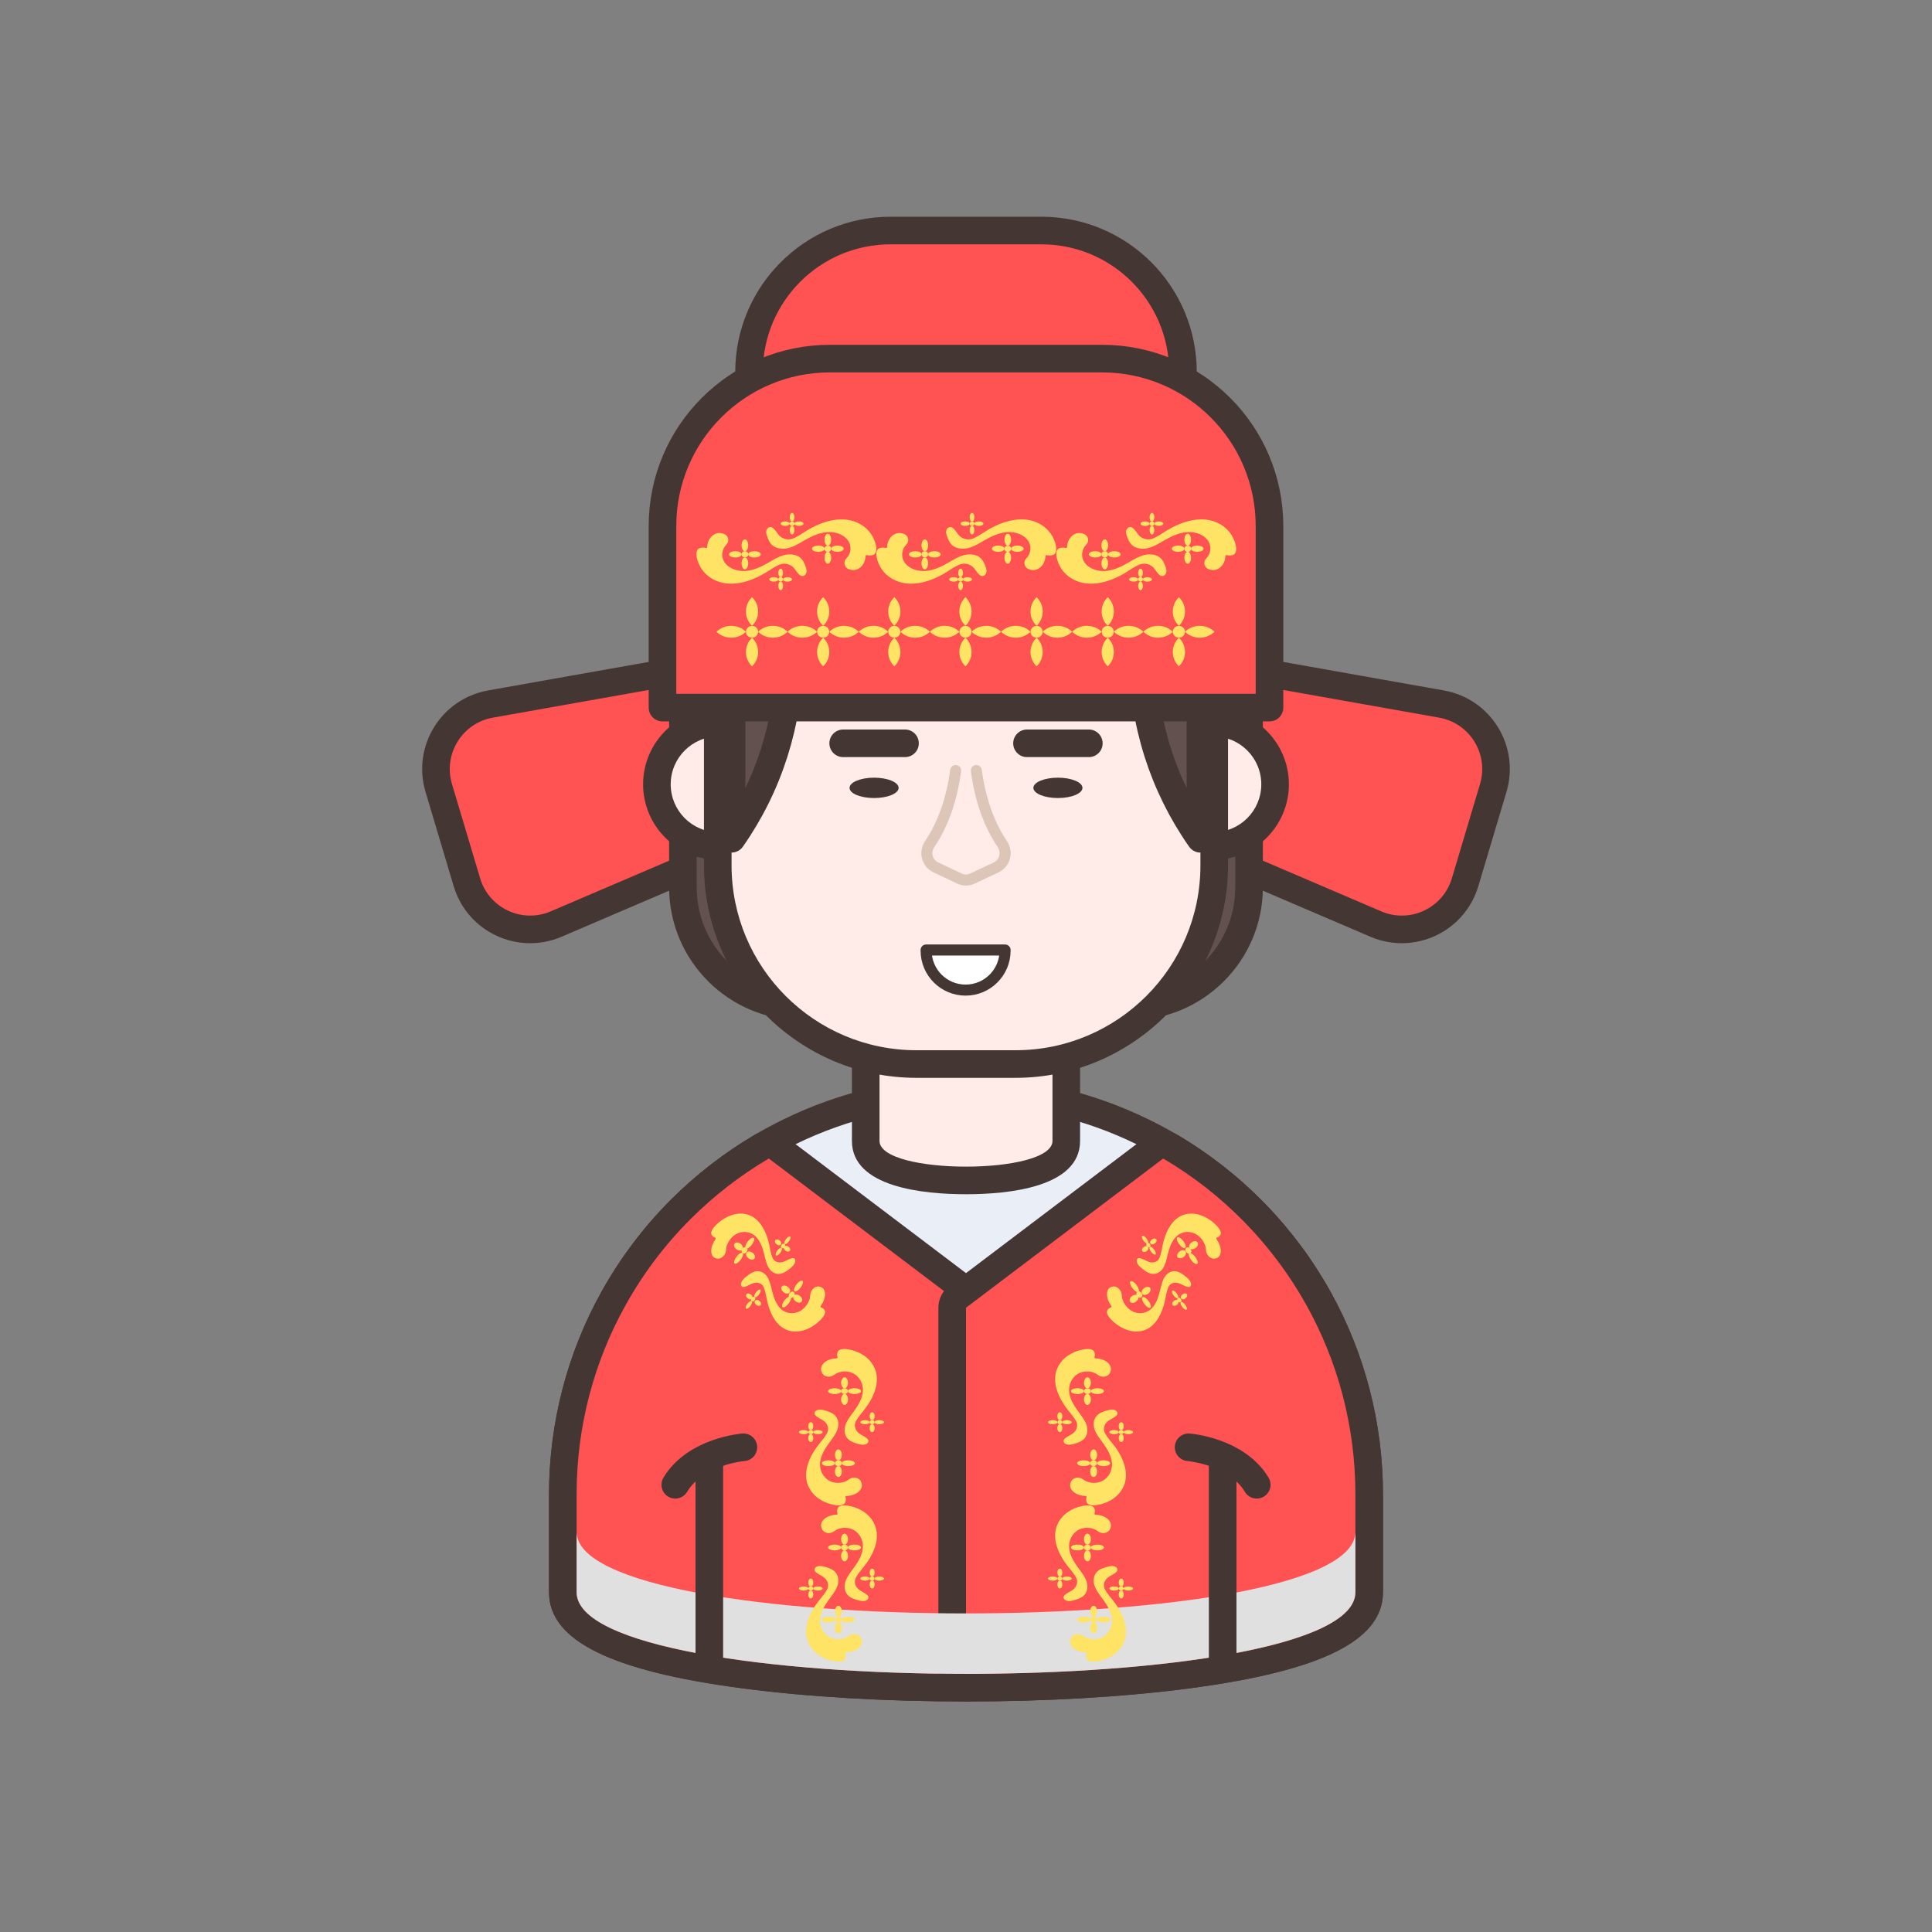 <?xml version="1.0" encoding="utf-8"?>
<!-- Generator: Adobe Illustrator 16.0.0, SVG Export Plug-In . SVG Version: 6.00 Build 0)  -->
<!DOCTYPE svg PUBLIC "-//W3C//DTD SVG 1.1//EN" "http://www.w3.org/Graphics/SVG/1.1/DTD/svg11.dtd">
<svg version="1.1" id="Layer_1" xmlns="http://www.w3.org/2000/svg" xmlns:xlink="http://www.w3.org/1999/xlink" x="0px" y="0px"
	 width="350px" height="350px" viewBox="0 0 350 350" enable-background="new 0 0 350 350" xml:space="preserve">
<rect x="0" y="0" width="350" height="350" fill="#808080" stroke="none"/>
<g>
	<g>
		
			<path fill="#FF5252" stroke="#443633" stroke-width="5" stroke-linecap="round" stroke-linejoin="round" stroke-miterlimit="10" d="
			M249.246,167.4l-41.359-17.708c-4.844-2.074-7.363-7.451-5.855-12.5l3.068-10.273c1.508-5.049,6.562-8.165,11.75-7.243
			l44.298,7.869c7.036,1.25,11.414,8.352,9.369,15.199l-5.101,17.083C263.371,166.674,255.816,170.213,249.246,167.4z"/>
		
			<path fill="#FF5252" stroke="#443633" stroke-width="5" stroke-linecap="round" stroke-linejoin="round" stroke-miterlimit="10" d="
			M100.753,167.4l41.36-17.708c4.844-2.074,7.363-7.451,5.855-12.5l-3.068-10.273c-1.507-5.049-6.562-8.165-11.75-7.243
			l-44.298,7.869c-7.037,1.25-11.414,8.352-9.369,15.199l5.101,17.083C86.628,166.674,94.183,170.213,100.753,167.4z"/>
	</g>
	<g>
		<g>
			<path fill="#63514F" d="M145.298,182.322c-11.9,0-21.581-9.682-21.581-21.582v-52.678c0-1.381,1.119-2.5,2.5-2.5h97.565
				c1.381,0,2.5,1.119,2.5,2.5v52.678c0,11.899-9.681,21.582-21.581,21.582H145.298z"/>
			<path fill="#443633" d="M223.782,108.063v52.678c0,10.538-8.543,19.082-19.081,19.082h-59.403
				c-10.538,0-19.081-8.543-19.081-19.082v-52.678H223.782 M223.782,103.063h-97.565c-2.762,0-5,2.238-5,5v52.678
				c0,13.278,10.803,24.082,24.081,24.082h59.403c13.278,0,24.081-10.803,24.081-24.082v-52.678
				C228.782,105.301,226.544,103.063,223.782,103.063L223.782,103.063z"/>
		</g>
	</g>
	<g>
		<path fill="#EAEEF7" d="M175,305.738c-14.542,0-28.413-0.814-40.115-2.352c-22.155-2.918-32.924-7.805-32.924-14.939v-17.74
			c0-12.418,3.169-24.676,9.165-35.445c3.31-5.957,7.425-11.41,12.229-16.203c4.391-4.381,9.322-8.193,14.658-11.336
			c1.588-0.932,3.248-1.82,5.077-2.719c9.984-4.869,20.718-7.336,31.912-7.336c11.193,0,21.927,2.467,31.906,7.332
			c1.694,0.822,3.405,1.738,5.08,2.721c11.258,6.615,20.556,16.139,26.89,27.543c5.995,10.768,9.164,23.025,9.164,35.443v17.74
			c0,7.135-10.77,12.021-32.923,14.939C203.413,304.924,189.541,305.738,175,305.738z"/>
		<path fill="#443633" d="M175,200.168c11.05,0,21.5,2.539,30.81,7.08c1.67,0.809,3.31,1.689,4.91,2.629
			c10.859,6.381,19.85,15.58,25.97,26.6c5.64,10.131,8.85,21.811,8.85,34.23v17.74c0,5.951-12.829,10.1-30.75,12.461
			c-11.79,1.549-25.79,2.33-39.79,2.33c-14,0-28-0.781-39.79-2.33c-17.92-2.361-30.75-6.51-30.75-12.461v-17.74
			c0-12.42,3.209-24.1,8.85-34.23c3.2-5.76,7.18-11.029,11.81-15.648c4.23-4.221,8.98-7.9,14.16-10.951
			c1.6-0.939,3.24-1.809,4.91-2.629C153.5,202.707,163.951,200.168,175,200.168 M175,195.168c-11.576,0-22.679,2.553-33.001,7.586
			c-1.902,0.934-3.616,1.852-5.251,2.813c-5.522,3.252-10.621,7.193-15.159,11.721c-4.969,4.959-9.225,10.598-12.649,16.762
			c-6.201,11.137-9.479,23.814-9.479,36.658v17.74c0,8.73,11.152,14.264,35.097,17.418c11.809,1.553,25.793,2.373,40.443,2.373
			s28.634-0.82,40.441-2.373c23.946-3.154,35.099-8.688,35.099-17.418v-17.74c0-12.844-3.278-25.521-9.481-36.662
			c-6.547-11.789-16.164-21.639-27.806-28.479c-1.722-1.012-3.491-1.959-5.261-2.818C197.68,197.721,186.576,195.168,175,195.168
			L175,195.168z"/>
	</g>
	<g>
		<path fill="#FFECE8" d="M175,213.848c-5.462,0-18.167-0.699-18.167-7.166v-28c0-1.381,1.119-2.5,2.5-2.5h31.333
			c1.381,0,2.5,1.119,2.5,2.5v28C193.166,213.148,180.461,213.848,175,213.848z"/>
		<path fill="#443633" d="M190.666,178.682v28c0,3.109-7.833,4.666-15.666,4.666c-7.833,0-15.667-1.557-15.667-4.666v-28H190.666
			 M190.666,173.681h-31.333c-2.762,0-5,2.238-5,5v28c0,8.41,12.948,9.666,20.667,9.666c7.718,0,20.666-1.256,20.666-9.666v-28
			C195.666,175.919,193.428,173.681,190.666,173.681L190.666,173.681z"/>
	</g>
	<g>
		<path fill="#FFECE8" d="M130.181,153.261c-6.163,0-11.176-5.014-11.176-11.177c0-6.162,5.014-11.176,11.176-11.176
			s11.176,5.014,11.176,11.176C141.357,148.248,136.344,153.261,130.181,153.261z"/>
		<path fill="#443633" d="M130.181,133.409c4.792,0,8.676,3.884,8.676,8.676s-3.884,8.677-8.676,8.677
			c-4.792,0-8.676-3.885-8.676-8.677S125.39,133.409,130.181,133.409 M130.181,128.409c-7.541,0-13.676,6.135-13.676,13.676
			s6.135,13.677,13.676,13.677c7.542,0,13.676-6.136,13.676-13.677S137.723,128.409,130.181,128.409L130.181,128.409z"/>
	</g>
	<g>
		<path fill="#FFECE8" d="M219.818,153.261c-6.162,0-11.176-5.014-11.176-11.177c0-6.162,5.014-11.176,11.176-11.176
			s11.176,5.014,11.176,11.176C230.994,148.248,225.98,153.261,219.818,153.261z"/>
		<path fill="#443633" d="M219.818,133.409c4.792,0,8.676,3.884,8.676,8.676s-3.884,8.677-8.676,8.677s-8.676-3.885-8.676-8.677
			S215.026,133.409,219.818,133.409 M219.818,128.409c-7.541,0-13.676,6.135-13.676,13.676s6.135,13.677,13.676,13.677
			s13.676-6.136,13.676-13.677S227.359,128.409,219.818,128.409L219.818,128.409z"/>
	</g>
	<g>
		<path fill="#FFECE8" d="M166.036,192.76c-19.854,0-36.006-16.146-36.006-35.996v-48.701c0-1.381,1.119-2.5,2.5-2.5h84.94
			c1.381,0,2.5,1.119,2.5,2.5v48.701c0,19.849-16.152,35.996-36.006,35.996H166.036z"/>
		<path fill="#443633" d="M217.47,108.063v48.701c0,18.501-15.005,33.496-33.506,33.496h-17.928
			c-18.501,0-33.506-14.995-33.506-33.496v-48.701H217.47 M217.47,103.063h-84.94c-2.761,0-5,2.238-5,5v48.701
			c0,21.226,17.273,38.496,38.506,38.496h17.928c21.232,0,38.506-17.27,38.506-38.496v-48.701
			C222.47,105.301,220.23,103.063,217.47,103.063L217.47,103.063z"/>
	</g>
	<g>
		<g>
			<path fill="none" stroke="#DDC6B8" stroke-width="2" stroke-linecap="round" stroke-linejoin="round" stroke-miterlimit="10" d="
				M176.871,139.597c0.682,5.032,2.165,9.536,4.719,13.338c0.982,1.465,0.469,3.453-1.129,4.204l-4.324,2.036
				c-0.72,0.339-1.554,0.339-2.274,0l-4.325-2.036c-1.597-0.751-2.111-2.739-1.127-4.204c2.553-3.802,4.037-8.306,4.718-13.338"/>
			<g>
				<g>
					
						<line fill="none" stroke="#443633" stroke-width="5" stroke-linecap="round" stroke-linejoin="round" stroke-miterlimit="10" x1="163.95" y1="134.658" x2="152.748" y2="134.658"/>
				</g>
				<g>
					
						<line fill="none" stroke="#443633" stroke-width="5" stroke-linecap="round" stroke-linejoin="round" stroke-miterlimit="10" x1="197.252" y1="134.658" x2="186.05" y2="134.658"/>
					<ellipse fill="#443633" cx="191.651" cy="142.728" rx="4.445" ry="1.844"/>
					<ellipse fill="#443633" cx="158.349" cy="142.728" rx="4.445" ry="1.844"/>
				</g>
			</g>
		</g>
		
			<path fill="#FFFFFF" stroke="#443633" stroke-width="2" stroke-linecap="round" stroke-linejoin="round" stroke-miterlimit="10" d="
			M174.927,179.367L174.927,179.367c3.95,0,7.152-3.203,7.152-7.152v-0.114h-14.304v0.114
			C167.775,176.164,170.977,179.367,174.927,179.367z"/>
	</g>
	<g>
		
			<line fill="none" stroke="#443633" stroke-width="5" stroke-linecap="round" stroke-linejoin="round" stroke-miterlimit="10" x1="135.32" y1="263.35" x2="135.32" y2="300.064"/>
		<path fill="none" stroke="#443633" stroke-width="5" stroke-linecap="round" stroke-linejoin="round" stroke-miterlimit="10" d="
			M141.49,261.016c0,0-8.672,0.666-12.341,6.791"/>
	</g>
	<g>
		
			<line fill="none" stroke="#443633" stroke-width="5" stroke-linecap="round" stroke-linejoin="round" stroke-miterlimit="10" x1="214.793" y1="263.35" x2="214.793" y2="300.064"/>
		<path fill="none" stroke="#443633" stroke-width="5" stroke-linecap="round" stroke-linejoin="round" stroke-miterlimit="10" d="
			M208.622,261.016c0,0,8.672,0.666,12.341,6.791"/>
	</g>
	<g>
		
			<path fill="#63514F" stroke="#443633" stroke-width="5" stroke-linecap="round" stroke-linejoin="round" stroke-miterlimit="10" d="
			M217.47,108.063v43.887c-6.749-9.609-10.437-21.145-10.437-33.042v-10.845H217.47z"/>
		
			<path fill="#63514F" stroke="#443633" stroke-width="5" stroke-linecap="round" stroke-linejoin="round" stroke-miterlimit="10" d="
			M142.966,108.063v10.845c0,11.897-3.688,23.433-10.436,33.042v-43.887H142.966z"/>
	</g>
	<g>
		<g>
			<path fill="#FF5252" d="M175,305.738c-14.542,0-28.413-0.814-40.115-2.352c-22.155-2.918-32.924-7.805-32.924-14.939v-17.74
				c0-12.418,3.169-24.676,9.165-35.445c3.31-5.957,7.425-11.41,12.229-16.203c4.391-4.381,9.323-8.195,14.658-11.336
				c0.393-0.23,0.832-0.346,1.268-0.346c0.534,0,1.065,0.172,1.509,0.508l35.719,27.029c0.624,0.473,0.991,1.211,0.991,1.994v66.33
				C177.5,304.619,176.381,305.738,175,305.738z"/>
			<path fill="#443633" d="M139.281,209.877L175,236.908v66.33c-14,0-28-0.781-39.79-2.33c-17.92-2.361-30.75-6.51-30.75-12.461
				v-17.74c0-12.42,3.209-24.1,8.85-34.23c3.2-5.76,7.18-11.029,11.81-15.648C129.351,216.607,134.101,212.928,139.281,209.877
				 M139.28,204.877c-0.874,0-1.75,0.229-2.537,0.691c-5.518,3.25-10.616,7.191-15.154,11.719
				c-4.969,4.959-9.225,10.598-12.649,16.762c-6.201,11.137-9.479,23.814-9.479,36.658v17.74c0,8.73,11.152,14.264,35.097,17.418
				c11.809,1.553,25.793,2.373,40.443,2.373c2.761,0,5-2.24,5-5v-66.33c0-1.566-0.734-3.043-1.982-3.988l-35.72-27.029
				C141.41,205.219,140.347,204.877,139.28,204.877L139.28,204.877z"/>
		</g>
		<g>
			<path fill="#FF5252" d="M175,305.738c-1.381,0-2.5-1.119-2.5-2.5v-66.33c0-0.783,0.367-1.521,0.991-1.994l35.719-27.029
				c0.445-0.336,0.977-0.508,1.51-0.508c0.436,0,0.873,0.115,1.266,0.346c11.258,6.613,20.556,16.137,26.89,27.541
				c5.995,10.768,9.164,23.025,9.164,35.443v17.74c0,7.135-10.77,12.021-32.923,14.939C203.413,304.924,189.541,305.738,175,305.738
				z"/>
			<path fill="#443633" d="M210.721,209.877c10.859,6.381,19.85,15.58,25.97,26.6c5.64,10.131,8.85,21.811,8.85,34.23v17.74
				c0,5.951-12.829,10.1-30.75,12.461c-11.79,1.549-25.79,2.33-39.79,2.33v-66.33L210.721,209.877 M210.721,204.877
				c-1.066,0-2.13,0.342-3.018,1.014l-35.72,27.029c-1.249,0.945-1.983,2.422-1.983,3.988v66.33c0,2.76,2.239,5,5,5
				c14.65,0,28.634-0.82,40.441-2.373c23.946-3.154,35.099-8.688,35.099-17.418v-17.74c0-12.844-3.278-25.521-9.481-36.662
				c-6.547-11.789-16.164-21.639-27.806-28.479C212.468,205.105,211.593,204.877,210.721,204.877L210.721,204.877z"/>
		</g>
	</g>
	<path fill="#E0E0E0" d="M245.539,277.504v10.949c0,19.711-141.079,19.711-141.079,0v-10.949
		C104.46,297.215,245.539,297.215,245.539,277.504z"/>
	<g>
		<g>
			
				<line fill="none" stroke="#443633" stroke-width="5" stroke-linecap="round" stroke-linejoin="round" stroke-miterlimit="10" x1="128.502" y1="264.521" x2="128.502" y2="301.238"/>
			
				<line fill="none" stroke="#443633" stroke-width="5" stroke-linecap="round" stroke-linejoin="round" stroke-miterlimit="10" x1="221.499" y1="264.521" x2="221.499" y2="301.238"/>
		</g>
		<g>
			<path fill="none" stroke="#443633" stroke-width="5" stroke-linecap="round" stroke-linejoin="round" stroke-miterlimit="10" d="
				M134.672,262.189c0,0-8.672,0.666-12.341,6.789"/>
			<path fill="none" stroke="#443633" stroke-width="5" stroke-linecap="round" stroke-linejoin="round" stroke-miterlimit="10" d="
				M215.328,262.189c0,0,8.672,0.666,12.342,6.789"/>
		</g>
	</g>
	<g>
		<g>
			<g>
				<g>
					<path fill="#FFE365" d="M196.838,299.605c0.053-0.127-0.044-0.266-0.205-0.27c-1.119-0.023-2.252-0.516-2.652-1.379
						c-0.194-0.42-0.139-0.898,0.087-1.305c0.392-0.711,1.498-0.846,2.169-0.301c0.841,0.682,2.33,0.822,3.381,0.305
						c1.318-0.65,1.928-2.037,1.823-3.316c-0.105-1.277-0.808-2.467-1.604-3.561c-0.595-0.818-1.259-1.623-1.561-2.547
						c-0.303-0.924-0.168-2.02,0.665-2.676c0.433-0.342,1.004-0.529,1.566-0.691c0.471-0.137,0.978-0.262,1.458-0.08
						c0.223,0.082,0.405,0.242,0.461,0.441c0.096,0.332-0.16,0.572-0.442,0.764c-0.278,0.189-0.568,0.363-0.87,0.523
						c-0.984,0.523-1.411,1.559-0.938,2.449c0.385,0.723,1.007,1.412,1.548,2.104c1.972,2.527,3.24,5.84,1.257,8.51
						c-0.944,1.271-2.519,2.141-4.278,2.408c-0.545,0.084-1.184,0.104-1.612-0.201C196.796,300.574,196.688,299.977,196.838,299.605
						z"/>
					<g>
						<ellipse fill="#FFE365" cx="198.109" cy="293.402" rx="0.623" ry="0.521"/>
						<g>
							<ellipse fill="#FFE365" cx="196.321" cy="293.402" rx="1.19" ry="0.521"/>
							<ellipse fill="#FFE365" cx="199.924" cy="293.402" rx="1.19" ry="0.521"/>
						</g>
						<g>
							<ellipse fill="#FFE365" cx="198.123" cy="291.896" rx="0.624" ry="0.996"/>
							<ellipse fill="#FFE365" cx="198.123" cy="294.91" rx="0.624" ry="0.996"/>
						</g>
					</g>
					<g>
						<ellipse fill="#FFE365" cx="203.109" cy="287.773" rx="0.447" ry="0.373"/>
						<g>
							<ellipse fill="#FFE365" cx="201.828" cy="287.773" rx="0.854" ry="0.373"/>
							<ellipse fill="#FFE365" cx="204.41" cy="287.773" rx="0.854" ry="0.373"/>
						</g>
						<g>
							<ellipse fill="#FFE365" cx="203.12" cy="286.693" rx="0.447" ry="0.715"/>
							<ellipse fill="#FFE365" cx="203.12" cy="288.854" rx="0.447" ry="0.715"/>
						</g>
					</g>
				</g>
				<g>
					<path fill="#FFE365" d="M198.283,274.141c-0.053,0.129,0.045,0.268,0.205,0.27c1.119,0.023,2.252,0.516,2.652,1.381
						c0.195,0.418,0.139,0.896-0.086,1.305c-0.393,0.709-1.498,0.844-2.169,0.301c-0.841-0.684-2.331-0.824-3.382-0.307
						c-1.318,0.65-1.928,2.037-1.822,3.316c0.105,1.277,0.808,2.467,1.604,3.563c0.596,0.816,1.26,1.621,1.562,2.545
						c0.303,0.924,0.167,2.02-0.665,2.676c-0.434,0.342-1.004,0.531-1.566,0.693c-0.471,0.135-0.979,0.26-1.459,0.08
						c-0.223-0.084-0.404-0.244-0.461-0.441c-0.096-0.334,0.161-0.574,0.443-0.766c0.277-0.188,0.568-0.363,0.869-0.523
						c0.984-0.523,1.411-1.559,0.939-2.447c-0.385-0.725-1.008-1.412-1.549-2.105c-1.972-2.527-3.24-5.84-1.257-8.51
						c0.944-1.27,2.519-2.141,4.278-2.408c0.546-0.084,1.184-0.102,1.613,0.201C198.325,273.172,198.435,273.77,198.283,274.141z"/>
					<g>
						<ellipse fill="#FFE365" cx="197.012" cy="280.344" rx="0.623" ry="0.521"/>
						<g>
							<ellipse fill="#FFE365" cx="198.801" cy="280.344" rx="1.191" ry="0.521"/>
							<ellipse fill="#FFE365" cx="195.198" cy="280.344" rx="1.19" ry="0.521"/>
						</g>
						<g>
							<ellipse fill="#FFE365" cx="197" cy="281.852" rx="0.624" ry="0.998"/>
							<ellipse fill="#FFE365" cx="197" cy="278.836" rx="0.624" ry="0.996"/>
						</g>
					</g>
					<g>
						<ellipse fill="#FFE365" cx="192.012" cy="285.974" rx="0.447" ry="0.374"/>
						<g>
							<ellipse fill="#FFE365" cx="193.293" cy="285.974" rx="0.854" ry="0.374"/>
							<ellipse fill="#FFE365" cx="190.711" cy="285.974" rx="0.854" ry="0.374"/>
						</g>
						<g>
							<ellipse fill="#FFE365" cx="192.002" cy="287.053" rx="0.447" ry="0.713"/>
							<ellipse fill="#FFE365" cx="192.002" cy="284.893" rx="0.447" ry="0.713"/>
						</g>
					</g>
				</g>
			</g>
			<g>
				<g>
					<path fill="#FFE365" d="M196.838,271.277c0.053-0.129-0.044-0.268-0.205-0.27c-1.119-0.023-2.252-0.516-2.652-1.381
						c-0.194-0.418-0.139-0.896,0.087-1.305c0.392-0.709,1.498-0.844,2.169-0.301c0.841,0.684,2.33,0.824,3.381,0.307
						c1.318-0.65,1.928-2.037,1.823-3.316c-0.105-1.277-0.808-2.467-1.604-3.563c-0.595-0.816-1.259-1.623-1.561-2.545
						c-0.303-0.924-0.168-2.02,0.665-2.676c0.433-0.342,1.004-0.531,1.566-0.693c0.471-0.135,0.978-0.26,1.458-0.08
						c0.223,0.084,0.405,0.244,0.461,0.441c0.096,0.334-0.16,0.574-0.442,0.766c-0.278,0.189-0.568,0.363-0.87,0.523
						c-0.984,0.523-1.411,1.559-0.938,2.447c0.385,0.725,1.007,1.412,1.548,2.105c1.972,2.527,3.24,5.84,1.257,8.508
						c-0.944,1.271-2.519,2.143-4.278,2.41c-0.545,0.082-1.184,0.102-1.612-0.203C196.796,272.246,196.688,271.648,196.838,271.277z
						"/>
					<g>
						<ellipse fill="#FFE365" cx="198.109" cy="265.074" rx="0.623" ry="0.521"/>
						<g>
							<ellipse fill="#FFE365" cx="196.321" cy="265.074" rx="1.19" ry="0.521"/>
							<ellipse fill="#FFE365" cx="199.924" cy="265.074" rx="1.19" ry="0.521"/>
						</g>
						<g>
							<ellipse fill="#FFE365" cx="198.123" cy="263.566" rx="0.624" ry="0.996"/>
							<ellipse fill="#FFE365" cx="198.123" cy="266.582" rx="0.624" ry="0.996"/>
						</g>
					</g>
					<g>
						<ellipse fill="#FFE365" cx="203.109" cy="259.444" rx="0.447" ry="0.374"/>
						<g>
							<ellipse fill="#FFE365" cx="201.828" cy="259.444" rx="0.854" ry="0.374"/>
							<ellipse fill="#FFE365" cx="204.41" cy="259.444" rx="0.854" ry="0.374"/>
						</g>
						<g>
							<ellipse fill="#FFE365" cx="203.12" cy="258.365" rx="0.447" ry="0.713"/>
							<ellipse fill="#FFE365" cx="203.12" cy="260.525" rx="0.447" ry="0.713"/>
						</g>
					</g>
				</g>
				<g>
					<path fill="#FFE365" d="M198.283,245.813c-0.053,0.127,0.045,0.266,0.205,0.27c1.119,0.023,2.252,0.516,2.652,1.379
						c0.195,0.42,0.139,0.898-0.086,1.305c-0.393,0.711-1.498,0.846-2.169,0.301c-0.841-0.682-2.331-0.822-3.382-0.305
						c-1.318,0.65-1.928,2.037-1.822,3.316c0.105,1.277,0.808,2.467,1.604,3.561c0.596,0.818,1.26,1.623,1.562,2.547
						c0.303,0.924,0.167,2.02-0.665,2.676c-0.434,0.342-1.004,0.531-1.566,0.691c-0.471,0.137-0.979,0.262-1.459,0.08
						c-0.223-0.082-0.404-0.242-0.461-0.439c-0.096-0.334,0.161-0.574,0.443-0.766c0.277-0.189,0.568-0.363,0.869-0.523
						c0.984-0.523,1.411-1.559,0.939-2.449c-0.385-0.723-1.008-1.412-1.549-2.104c-1.972-2.527-3.24-5.84-1.257-8.51
						c0.944-1.271,2.519-2.141,4.278-2.408c0.546-0.084,1.184-0.104,1.613,0.201C198.325,244.844,198.435,245.441,198.283,245.813z"
						/>
					<g>
						<ellipse fill="#FFE365" cx="197.012" cy="252.016" rx="0.623" ry="0.521"/>
						<g>
							<ellipse fill="#FFE365" cx="198.801" cy="252.016" rx="1.191" ry="0.521"/>
							<ellipse fill="#FFE365" cx="195.198" cy="252.016" rx="1.19" ry="0.521"/>
						</g>
						<g>
							<ellipse fill="#FFE365" cx="197" cy="253.521" rx="0.624" ry="0.996"/>
							<ellipse fill="#FFE365" cx="197" cy="250.508" rx="0.624" ry="0.996"/>
						</g>
					</g>
					<g>
						<ellipse fill="#FFE365" cx="192.012" cy="257.645" rx="0.447" ry="0.373"/>
						<g>
							<ellipse fill="#FFE365" cx="193.293" cy="257.645" rx="0.854" ry="0.373"/>
							<ellipse fill="#FFE365" cx="190.711" cy="257.645" rx="0.854" ry="0.373"/>
						</g>
						<g>
							<ellipse fill="#FFE365" cx="192.002" cy="258.725" rx="0.447" ry="0.715"/>
							<ellipse fill="#FFE365" cx="192.002" cy="256.564" rx="0.447" ry="0.713"/>
						</g>
					</g>
				</g>
			</g>
			<g>
				<g>
					<path fill="#FFE365" d="M201.229,236.871c0.124-0.027,0.166-0.18,0.072-0.311c-0.657-0.906-0.983-2.078-0.602-2.867
						c0.186-0.383,0.564-0.598,0.994-0.639c0.747-0.072,1.51,0.738,1.521,1.568c0.014,1.043,0.808,2.311,1.813,2.867
						c1.263,0.701,2.629,0.436,3.488-0.344c0.857-0.777,1.293-1.984,1.604-3.215c0.232-0.92,0.413-1.887,0.896-2.629
						c0.484-0.744,1.355-1.229,2.33-0.922c0.508,0.16,0.986,0.516,1.441,0.877c0.381,0.303,0.775,0.639,0.936,1.121
						c0.073,0.223,0.068,0.455-0.041,0.607c-0.184,0.258-0.51,0.184-0.818,0.063c-0.303-0.119-0.604-0.258-0.9-0.412
						c-0.97-0.502-1.973-0.281-2.33,0.58c-0.291,0.699-0.412,1.57-0.587,2.379c-0.637,2.947-2.263,5.76-5.38,5.623
						c-1.485-0.064-3.059-0.85-4.311-2.109c-0.389-0.391-0.786-0.891-0.824-1.398C200.505,237.365,200.871,236.953,201.229,236.871z
						"/>
					<g>
						
							<ellipse transform="matrix(0.799 -0.601 0.601 0.799 -99.51 171.228)" fill="#FFE365" cx="206.467" cy="234.52" rx="0.471" ry="0.623"/>
						<g>
							
								<ellipse transform="matrix(0.799 -0.602 0.602 0.799 -98.907 170.484)" fill="#FFE365" cx="205.392" cy="233.092" rx="0.471" ry="1.19"/>
							
								<ellipse transform="matrix(0.799 -0.602 0.602 0.799 -100.202 172.367)" fill="#FFE365" cx="207.558" cy="235.969" rx="0.471" ry="1.19"/>
						</g>
						<g>
							
								<ellipse transform="matrix(0.602 0.799 -0.799 0.602 269.419 -72.681)" fill="#FFE365" cx="207.562" cy="233.713" rx="0.623" ry="0.899"/>
							
								<ellipse transform="matrix(0.601 0.799 -0.799 0.601 270.05 -70.253)" fill="#FFE365" cx="205.388" cy="235.348" rx="0.623" ry="0.899"/>
						</g>
					</g>
					<g>
						
							<ellipse transform="matrix(0.799 -0.602 0.602 0.799 -98.707 175.935)" fill="#FFE365" cx="213.534" cy="235.459" rx="0.338" ry="0.447"/>
						<g>
							
								<ellipse transform="matrix(0.799 -0.602 0.602 0.799 -98.246 175.265)" fill="#FFE365" cx="212.764" cy="234.436" rx="0.338" ry="0.854"/>
							
								<ellipse transform="matrix(0.799 -0.602 0.602 0.799 -99.175 176.615)" fill="#FFE365" cx="214.316" cy="236.498" rx="0.338" ry="0.853"/>
						</g>
						<g>
							
								<ellipse transform="matrix(0.601 0.799 -0.799 0.601 273.359 -77.554)" fill="#FFE365" cx="214.318" cy="234.881" rx="0.447" ry="0.644"/>
							
								<ellipse transform="matrix(0.601 0.799 -0.799 0.601 273.674 -75.841)" fill="#FFE365" cx="212.761" cy="236.053" rx="0.447" ry="0.645"/>
						</g>
					</g>
				</g>
				<g>
					<path fill="#FFE365" d="M220.463,224.201c-0.124,0.029-0.166,0.182-0.071,0.311c0.657,0.908,0.983,2.08,0.601,2.869
						c-0.186,0.383-0.564,0.598-0.994,0.639c-0.746,0.072-1.51-0.738-1.521-1.57c-0.013-1.041-0.808-2.309-1.813-2.865
						c-1.262-0.701-2.629-0.436-3.487,0.342c-0.858,0.779-1.294,1.986-1.604,3.217c-0.232,0.918-0.412,1.887-0.896,2.629
						s-1.355,1.229-2.33,0.92c-0.507-0.16-0.986-0.514-1.441-0.875c-0.381-0.303-0.775-0.641-0.935-1.121
						c-0.073-0.223-0.069-0.455,0.04-0.607c0.184-0.258,0.511-0.184,0.818-0.063c0.303,0.119,0.604,0.258,0.901,0.41
						c0.97,0.502,1.973,0.281,2.329-0.578c0.291-0.701,0.412-1.572,0.588-2.379c0.637-2.947,2.262-5.76,5.38-5.623
						c1.485,0.064,3.059,0.85,4.311,2.109c0.388,0.391,0.786,0.891,0.823,1.398C221.188,223.709,220.821,224.121,220.463,224.201z"
						/>
					<g>
						
							<ellipse transform="matrix(-0.799 0.601 -0.601 -0.799 523.413 278.216)" fill="#FFE365" cx="215.225" cy="226.555" rx="0.471" ry="0.624"/>
						<g>
							
								<ellipse transform="matrix(-0.799 0.602 -0.602 -0.799 526.237 279.945)" fill="#FFE365" cx="216.3" cy="227.982" rx="0.471" ry="1.19"/>
							
								<ellipse transform="matrix(-0.799 0.602 -0.602 -0.799 520.611 276.074)" fill="#FFE365" cx="214.134" cy="225.105" rx="0.471" ry="1.192"/>
						</g>
						<g>
							
								<ellipse transform="matrix(-0.602 -0.799 0.799 -0.602 161.299 535.183)" fill="#FFE365" cx="214.131" cy="227.361" rx="0.623" ry="0.899"/>
							
								<ellipse transform="matrix(-0.602 -0.799 0.799 -0.602 166.086 534.297)" fill="#FFE365" cx="216.304" cy="225.725" rx="0.623" ry="0.898"/>
						</g>
					</g>
					<g>
						
							<ellipse transform="matrix(-0.799 0.602 -0.602 -0.799 510.182 280.514)" fill="#FFE365" cx="208.158" cy="225.615" rx="0.338" ry="0.448"/>
						<g>
							
								<ellipse transform="matrix(-0.799 0.602 -0.602 -0.799 512.182 281.891)" fill="#FFE365" cx="208.928" cy="226.639" rx="0.338" ry="0.853"/>
							
								<ellipse transform="matrix(-0.799 0.601 -0.601 -0.799 508.101 279.377)" fill="#FFE365" cx="207.375" cy="224.576" rx="0.338" ry="0.853"/>
						</g>
						<g>
							
								<ellipse transform="matrix(-0.601 -0.799 0.799 -0.601 151.37 527.907)" fill="#FFE365" cx="207.374" cy="226.193" rx="0.447" ry="0.644"/>
							
								<ellipse transform="matrix(-0.602 -0.799 0.799 -0.602 154.934 527.296)" fill="#FFE365" cx="208.931" cy="225.021" rx="0.446" ry="0.644"/>
						</g>
					</g>
				</g>
			</g>
		</g>
		<g>
			<g>
				<g>
					<path fill="#FFE365" d="M153.163,299.605c-0.052-0.127,0.044-0.266,0.206-0.27c1.119-0.023,2.252-0.516,2.652-1.379
						c0.194-0.42,0.138-0.898-0.087-1.305c-0.392-0.711-1.498-0.846-2.168-0.301c-0.841,0.682-2.331,0.822-3.381,0.305
						c-1.319-0.65-1.928-2.037-1.823-3.316c0.105-1.277,0.808-2.467,1.604-3.561c0.595-0.818,1.259-1.623,1.562-2.547
						c0.303-0.924,0.167-2.02-0.666-2.676c-0.433-0.342-1.004-0.529-1.566-0.691c-0.471-0.137-0.978-0.262-1.458-0.08
						c-0.222,0.082-0.405,0.242-0.461,0.441c-0.095,0.332,0.162,0.572,0.443,0.764c0.277,0.189,0.568,0.363,0.87,0.523
						c0.984,0.523,1.411,1.559,0.938,2.449c-0.385,0.723-1.008,1.412-1.548,2.104c-1.972,2.527-3.241,5.84-1.257,8.51
						c0.945,1.271,2.519,2.141,4.279,2.408c0.545,0.084,1.184,0.104,1.612-0.201C153.205,300.574,153.314,299.977,153.163,299.605z"
						/>
					<g>
						<ellipse fill="#FFE365" cx="151.892" cy="293.402" rx="0.624" ry="0.521"/>
						<g>
							<ellipse fill="#FFE365" cx="153.68" cy="293.402" rx="1.191" ry="0.521"/>
							<ellipse fill="#FFE365" cx="150.078" cy="293.402" rx="1.191" ry="0.521"/>
						</g>
						<g>
							<ellipse fill="#FFE365" cx="151.879" cy="291.896" rx="0.623" ry="0.996"/>
							<ellipse fill="#FFE365" cx="151.879" cy="294.91" rx="0.623" ry="0.996"/>
						</g>
					</g>
					<g>
						<ellipse fill="#FFE365" cx="146.891" cy="287.773" rx="0.446" ry="0.373"/>
						<g>
							<ellipse fill="#FFE365" cx="148.172" cy="287.773" rx="0.854" ry="0.373"/>
							<ellipse fill="#FFE365" cx="145.591" cy="287.773" rx="0.854" ry="0.373"/>
						</g>
						<g>
							<ellipse fill="#FFE365" cx="146.881" cy="286.693" rx="0.447" ry="0.715"/>
							<ellipse fill="#FFE365" cx="146.881" cy="288.854" rx="0.447" ry="0.715"/>
						</g>
					</g>
				</g>
				<g>
					<path fill="#FFE365" d="M151.718,274.141c0.052,0.129-0.044,0.268-0.206,0.27c-1.119,0.023-2.252,0.516-2.652,1.381
						c-0.194,0.418-0.138,0.896,0.087,1.305c0.392,0.709,1.498,0.844,2.168,0.301c0.841-0.684,2.331-0.824,3.381-0.307
						c1.319,0.65,1.928,2.037,1.823,3.316c-0.105,1.277-0.808,2.467-1.604,3.563c-0.595,0.816-1.259,1.621-1.561,2.545
						c-0.303,0.924-0.167,2.02,0.666,2.676c0.433,0.342,1.003,0.531,1.566,0.693c0.471,0.135,0.978,0.26,1.458,0.08
						c0.222-0.084,0.405-0.244,0.461-0.441c0.095-0.334-0.161-0.574-0.443-0.766c-0.278-0.188-0.568-0.363-0.87-0.523
						c-0.984-0.523-1.411-1.559-0.938-2.447c0.385-0.725,1.007-1.412,1.548-2.105c1.972-2.527,3.241-5.84,1.257-8.51
						c-0.944-1.27-2.519-2.141-4.278-2.408c-0.545-0.084-1.184-0.102-1.612,0.201C151.675,273.172,151.566,273.77,151.718,274.141z"
						/>
					<g>
						<ellipse fill="#FFE365" cx="152.989" cy="280.344" rx="0.623" ry="0.521"/>
						<g>
							<ellipse fill="#FFE365" cx="151.201" cy="280.344" rx="1.191" ry="0.521"/>
							<ellipse fill="#FFE365" cx="154.803" cy="280.344" rx="1.191" ry="0.521"/>
						</g>
						<g>
							<ellipse fill="#FFE365" cx="153.002" cy="281.852" rx="0.623" ry="0.998"/>
							<ellipse fill="#FFE365" cx="153.002" cy="278.836" rx="0.623" ry="0.996"/>
						</g>
					</g>
					<g>
						<ellipse fill="#FFE365" cx="157.989" cy="285.974" rx="0.447" ry="0.374"/>
						<g>
							<ellipse fill="#FFE365" cx="156.708" cy="285.974" rx="0.854" ry="0.374"/>
							<ellipse fill="#FFE365" cx="159.29" cy="285.974" rx="0.854" ry="0.374"/>
						</g>
						<g>
							<ellipse fill="#FFE365" cx="157.999" cy="287.053" rx="0.447" ry="0.713"/>
							<ellipse fill="#FFE365" cx="157.999" cy="284.893" rx="0.447" ry="0.713"/>
						</g>
					</g>
				</g>
			</g>
			<g>
				<g>
					<path fill="#FFE365" d="M153.163,271.277c-0.052-0.129,0.044-0.268,0.206-0.27c1.119-0.023,2.252-0.516,2.652-1.381
						c0.194-0.418,0.138-0.896-0.087-1.305c-0.392-0.709-1.498-0.844-2.168-0.301c-0.841,0.684-2.331,0.824-3.381,0.307
						c-1.319-0.65-1.928-2.037-1.823-3.316c0.105-1.277,0.808-2.467,1.604-3.563c0.595-0.816,1.259-1.623,1.562-2.545
						c0.303-0.924,0.167-2.02-0.666-2.676c-0.433-0.342-1.004-0.531-1.566-0.693c-0.471-0.135-0.978-0.26-1.458-0.08
						c-0.222,0.084-0.405,0.244-0.461,0.441c-0.095,0.334,0.162,0.574,0.443,0.766c0.277,0.189,0.568,0.363,0.87,0.523
						c0.984,0.523,1.411,1.559,0.938,2.447c-0.385,0.725-1.008,1.412-1.548,2.105c-1.972,2.527-3.241,5.84-1.257,8.508
						c0.945,1.271,2.519,2.143,4.279,2.41c0.545,0.082,1.184,0.102,1.612-0.203C153.205,272.246,153.314,271.648,153.163,271.277z"
						/>
					<g>
						<ellipse fill="#FFE365" cx="151.892" cy="265.074" rx="0.624" ry="0.521"/>
						<g>
							<ellipse fill="#FFE365" cx="153.68" cy="265.074" rx="1.191" ry="0.521"/>
							<ellipse fill="#FFE365" cx="150.078" cy="265.074" rx="1.191" ry="0.521"/>
						</g>
						<g>
							<ellipse fill="#FFE365" cx="151.879" cy="263.566" rx="0.623" ry="0.996"/>
							<ellipse fill="#FFE365" cx="151.879" cy="266.582" rx="0.623" ry="0.996"/>
						</g>
					</g>
					<g>
						<ellipse fill="#FFE365" cx="146.891" cy="259.444" rx="0.446" ry="0.374"/>
						<g>
							<ellipse fill="#FFE365" cx="148.172" cy="259.444" rx="0.854" ry="0.374"/>
							<ellipse fill="#FFE365" cx="145.591" cy="259.444" rx="0.854" ry="0.374"/>
						</g>
						<g>
							<ellipse fill="#FFE365" cx="146.881" cy="258.365" rx="0.447" ry="0.713"/>
							<ellipse fill="#FFE365" cx="146.881" cy="260.525" rx="0.447" ry="0.713"/>
						</g>
					</g>
				</g>
				<g>
					<path fill="#FFE365" d="M151.718,245.813c0.052,0.127-0.044,0.266-0.206,0.27c-1.119,0.023-2.252,0.516-2.652,1.379
						c-0.194,0.42-0.138,0.898,0.087,1.305c0.392,0.711,1.498,0.846,2.168,0.301c0.841-0.682,2.331-0.822,3.381-0.305
						c1.319,0.65,1.928,2.037,1.823,3.316c-0.105,1.277-0.808,2.467-1.604,3.561c-0.595,0.818-1.259,1.623-1.561,2.547
						c-0.303,0.924-0.167,2.02,0.666,2.676c0.433,0.342,1.003,0.531,1.566,0.691c0.471,0.137,0.978,0.262,1.458,0.08
						c0.222-0.082,0.405-0.242,0.461-0.439c0.095-0.334-0.161-0.574-0.443-0.766c-0.278-0.189-0.568-0.363-0.87-0.523
						c-0.984-0.523-1.411-1.559-0.938-2.449c0.385-0.723,1.007-1.412,1.548-2.104c1.972-2.527,3.241-5.84,1.257-8.51
						c-0.944-1.271-2.519-2.141-4.278-2.408c-0.545-0.084-1.184-0.104-1.612,0.201C151.675,244.844,151.566,245.441,151.718,245.813
						z"/>
					<g>
						<ellipse fill="#FFE365" cx="152.989" cy="252.016" rx="0.623" ry="0.521"/>
						<g>
							<ellipse fill="#FFE365" cx="151.201" cy="252.016" rx="1.191" ry="0.521"/>
							<ellipse fill="#FFE365" cx="154.803" cy="252.016" rx="1.191" ry="0.521"/>
						</g>
						<g>
							<ellipse fill="#FFE365" cx="153.002" cy="253.521" rx="0.623" ry="0.996"/>
							<ellipse fill="#FFE365" cx="153.002" cy="250.508" rx="0.623" ry="0.996"/>
						</g>
					</g>
					<g>
						<ellipse fill="#FFE365" cx="157.989" cy="257.645" rx="0.447" ry="0.373"/>
						<g>
							<ellipse fill="#FFE365" cx="156.708" cy="257.645" rx="0.854" ry="0.373"/>
							<ellipse fill="#FFE365" cx="159.29" cy="257.645" rx="0.854" ry="0.373"/>
						</g>
						<g>
							<ellipse fill="#FFE365" cx="157.999" cy="258.725" rx="0.447" ry="0.715"/>
							<ellipse fill="#FFE365" cx="157.999" cy="256.564" rx="0.447" ry="0.713"/>
						</g>
					</g>
				</g>
			</g>
			<g>
				<g>
					<path fill="#FFE365" d="M148.772,236.871c-0.124-0.027-0.166-0.18-0.071-0.311c0.657-0.906,0.983-2.078,0.601-2.867
						c-0.185-0.383-0.564-0.598-0.993-0.639c-0.748-0.072-1.51,0.738-1.521,1.568c-0.014,1.043-0.808,2.311-1.813,2.867
						c-1.263,0.701-2.629,0.436-3.488-0.344c-0.858-0.777-1.293-1.984-1.604-3.215c-0.232-0.92-0.413-1.887-0.897-2.629
						c-0.484-0.744-1.356-1.229-2.33-0.922c-0.507,0.16-0.986,0.516-1.441,0.877c-0.381,0.303-0.776,0.639-0.935,1.121
						c-0.074,0.223-0.069,0.455,0.041,0.607c0.183,0.258,0.51,0.184,0.818,0.063c0.303-0.119,0.604-0.258,0.901-0.412
						c0.969-0.502,1.973-0.281,2.33,0.58c0.291,0.699,0.412,1.57,0.587,2.379c0.637,2.947,2.263,5.76,5.38,5.623
						c1.485-0.064,3.059-0.85,4.311-2.109c0.388-0.391,0.786-0.891,0.824-1.398C149.496,237.365,149.13,236.953,148.772,236.871z"/>
					<g>
						
							<ellipse transform="matrix(-0.799 -0.601 0.601 -0.799 117.167 508.209)" fill="#FFE365" cx="143.534" cy="234.52" rx="0.471" ry="0.623"/>
						<g>
							
								<ellipse transform="matrix(-0.799 -0.602 0.602 -0.799 119.875 506.28)" fill="#FFE365" cx="144.609" cy="233.092" rx="0.471" ry="1.191"/>
							
								<ellipse transform="matrix(-0.799 -0.602 0.602 -0.799 114.247 510.152)" fill="#FFE365" cx="142.443" cy="235.969" rx="0.471" ry="1.191"/>
						</g>
						<g>
							
								<ellipse transform="matrix(-0.602 0.799 -0.799 -0.602 414.824 260.501)" fill="#FFE365" cx="142.439" cy="233.713" rx="0.623" ry="0.899"/>
							
								<ellipse transform="matrix(-0.602 0.799 -0.799 -0.602 419.61 261.383)" fill="#FFE365" cx="144.613" cy="235.348" rx="0.623" ry="0.9"/>
						</g>
					</g>
					<g>
						
							<ellipse transform="matrix(-0.799 -0.602 0.602 -0.799 103.739 505.631)" fill="#FFE365" cx="136.467" cy="235.459" rx="0.338" ry="0.447"/>
						<g>
							
								<ellipse transform="matrix(-0.799 -0.602 0.602 -0.799 105.741 504.254)" fill="#FFE365" cx="137.237" cy="234.436" rx="0.338" ry="0.853"/>
							
								<ellipse transform="matrix(-0.799 -0.602 0.602 -0.799 101.708 507.03)" fill="#FFE365" cx="135.685" cy="236.498" rx="0.338" ry="0.853"/>
						</g>
						<g>
							
								<ellipse transform="matrix(-0.601 0.799 -0.799 -0.601 404.954 267.616)" fill="#FFE365" cx="135.682" cy="234.881" rx="0.447" ry="0.644"/>
							
								<ellipse transform="matrix(-0.601 0.799 -0.799 -0.601 408.384 268.248)" fill="#FFE365" cx="137.24" cy="236.053" rx="0.447" ry="0.645"/>
						</g>
					</g>
				</g>
				<g>
					<path fill="#FFE365" d="M129.539,224.201c0.123,0.029,0.166,0.182,0.071,0.311c-0.657,0.908-0.983,2.08-0.601,2.869
						c0.185,0.383,0.564,0.598,0.993,0.639c0.748,0.072,1.51-0.738,1.521-1.57c0.014-1.041,0.808-2.309,1.813-2.865
						c1.263-0.701,2.629-0.436,3.488,0.342c0.858,0.779,1.293,1.986,1.604,3.217c0.232,0.918,0.413,1.887,0.897,2.629
						c0.484,0.742,1.356,1.229,2.33,0.92c0.507-0.16,0.986-0.514,1.442-0.875c0.38-0.303,0.775-0.641,0.934-1.121
						c0.074-0.223,0.069-0.455-0.041-0.607c-0.183-0.258-0.51-0.184-0.818-0.063c-0.303,0.119-0.604,0.258-0.901,0.41
						c-0.969,0.502-1.973,0.281-2.33-0.578c-0.291-0.701-0.412-1.572-0.587-2.379c-0.637-2.947-2.263-5.76-5.38-5.623
						c-1.485,0.064-3.059,0.85-4.311,2.109c-0.388,0.391-0.786,0.891-0.824,1.398C128.814,223.709,129.18,224.121,129.539,224.201z"
						/>
					<g>
						
							<ellipse transform="matrix(0.799 0.601 -0.601 0.799 163.35 -35.505)" fill="#FFE365" cx="134.776" cy="226.555" rx="0.471" ry="0.623"/>
						<g>
							
								<ellipse transform="matrix(0.799 0.601 -0.601 0.799 163.993 -34.571)" fill="#FFE365" cx="133.701" cy="227.982" rx="0.471" ry="1.191"/>
							
								<ellipse transform="matrix(0.799 0.602 -0.602 0.799 162.779 -36.444)" fill="#FFE365" cx="135.867" cy="225.105" rx="0.471" ry="1.192"/>
						</g>
						<g>
							
								<ellipse transform="matrix(0.602 -0.799 0.799 0.602 -127.488 199.146)" fill="#FFE365" cx="135.871" cy="227.361" rx="0.623" ry="0.899"/>
							
								<ellipse transform="matrix(0.602 -0.799 0.799 0.602 -127.047 196.757)" fill="#FFE365" cx="133.697" cy="225.725" rx="0.623" ry="0.898"/>
						</g>
					</g>
					<g>
						
							<ellipse transform="matrix(0.799 0.602 -0.602 0.799 164.352 -39.931)" fill="#FFE365" cx="141.843" cy="225.615" rx="0.338" ry="0.447"/>
						<g>
							
								<ellipse transform="matrix(0.799 0.602 -0.602 0.799 164.813 -39.262)" fill="#FFE365" cx="141.073" cy="226.639" rx="0.338" ry="0.853"/>
							
								<ellipse transform="matrix(0.799 0.602 -0.602 0.799 163.885 -40.611)" fill="#FFE365" cx="142.625" cy="224.576" rx="0.338" ry="0.853"/>
						</g>
						<g>
							
								<ellipse transform="matrix(0.601 -0.799 0.799 0.601 -123.875 204.23)" fill="#FFE365" cx="142.628" cy="226.193" rx="0.447" ry="0.644"/>
							
								<ellipse transform="matrix(0.602 -0.798 0.798 0.602 -123.529 202.17)" fill="#FFE365" cx="141.07" cy="225.021" rx="0.446" ry="0.645"/>
						</g>
					</g>
				</g>
			</g>
		</g>
	</g>
	
		<path fill="#FF5252" stroke="#443633" stroke-width="5" stroke-linecap="round" stroke-linejoin="round" stroke-miterlimit="10" d="
		M188.658,41.762h-27.317c-14.163,0-25.645,11.481-25.645,25.645v37.58h78.608v-37.58C214.304,53.244,202.822,41.762,188.658,41.762
		z"/>
	
		<path fill="#FF5252" stroke="#443633" stroke-width="5" stroke-linecap="round" stroke-linejoin="round" stroke-miterlimit="10" d="
		M199.65,64.965h-49.302c-16.752,0-30.333,13.58-30.333,30.332v32.893h109.967V95.297C229.983,78.545,216.402,64.965,199.65,64.965z
		"/>
	<g>
		<g>
			<ellipse fill="#FF5252" cx="134.335" cy="115.967" rx="1.031" ry="1.066"/>
			<g>
				<path fill="#FF5252" d="M134.335,114.891L134.335,114.891c-1.386-1.436-1.386-3.762,0-5.196l0,0
					C135.721,111.129,135.721,113.456,134.335,114.891z"/>
				<path fill="#FF5252" d="M134.335,122.229L134.335,122.229c-1.386-1.435-1.386-3.761,0-5.195l0,0
					C135.721,118.468,135.721,120.794,134.335,122.229z"/>
			</g>
			<g>
				<path fill="#FF5252" d="M135.37,115.962c1.386-1.436,3.634-1.436,5.02,0C139.004,117.397,136.756,117.397,135.37,115.962z"/>
				<path fill="#FF5252" d="M128.28,115.962c1.386-1.436,3.634-1.436,5.02,0C131.914,117.397,129.666,117.397,128.28,115.962z"/>
			</g>
		</g>
		<g>
			<ellipse fill="#FF5252" cx="146.445" cy="115.967" rx="1.031" ry="1.066"/>
			<g>
				<path fill="#FF5252" d="M146.445,114.891c-1.386-1.436-1.386-3.762,0-5.196C147.831,111.129,147.831,113.456,146.445,114.891z"
					/>
				<path fill="#FF5252" d="M146.445,122.229c-1.386-1.435-1.386-3.761,0-5.195C147.831,118.468,147.831,120.794,146.445,122.229z"
					/>
			</g>
			<g>
				<path fill="#FF5252" d="M147.48,115.962c1.386-1.436,3.634-1.436,5.02,0l0,0l0,0
					C151.114,117.397,148.866,117.397,147.48,115.962z"/>
				<path fill="#FF5252" d="M140.39,115.962L140.39,115.962c1.386-1.436,3.634-1.436,5.02,0
					C144.024,117.397,141.776,117.397,140.39,115.962L140.39,115.962z"/>
			</g>
		</g>
		<g>
			<ellipse fill="#FF5252" cx="158.555" cy="115.967" rx="1.031" ry="1.066"/>
			<g>
				<path fill="#FF5252" d="M158.555,114.891c-1.386-1.436-1.386-3.762,0-5.196l0,0
					C159.941,111.129,159.941,113.456,158.555,114.891L158.555,114.891z"/>
				<path fill="#FF5252" d="M158.555,122.229c-1.386-1.435-1.386-3.761,0-5.195l0,0
					C159.941,118.468,159.941,120.794,158.555,122.229L158.555,122.229z"/>
			</g>
			<g>
				<path fill="#FF5252" d="M159.59,115.962c1.386-1.436,3.634-1.436,5.02,0C163.224,117.397,160.977,117.397,159.59,115.962z"/>
				<path fill="#FF5252" d="M152.5,115.962c1.386-1.436,3.634-1.436,5.02,0C156.134,117.397,153.886,117.397,152.5,115.962z"/>
			</g>
		</g>
		<g>
			<ellipse fill="#FF5252" cx="170.665" cy="115.967" rx="1.031" ry="1.066"/>
			<g>
				<path fill="#FF5252" d="M170.665,114.891L170.665,114.891c-1.386-1.436-1.386-3.762,0-5.196l0,0
					C172.051,111.129,172.051,113.456,170.665,114.891z"/>
				<path fill="#FF5252" d="M170.665,122.229L170.665,122.229c-1.386-1.435-1.386-3.761,0-5.195l0,0
					C172.051,118.468,172.051,120.794,170.665,122.229z"/>
			</g>
			<g>
				<path fill="#FF5252" d="M171.7,115.962c1.386-1.436,3.634-1.436,5.02,0C175.334,117.397,173.086,117.397,171.7,115.962z"/>
				<path fill="#FF5252" d="M164.61,115.962c1.386-1.436,3.634-1.436,5.02,0C168.244,117.397,165.997,117.397,164.61,115.962z"/>
			</g>
		</g>
		<g>
			<ellipse fill="#FF5252" cx="182.774" cy="115.967" rx="1.03" ry="1.066"/>
			<g>
				<path fill="#FF5252" d="M182.775,114.891c-1.387-1.436-1.387-3.762,0-5.196C184.161,111.129,184.161,113.456,182.775,114.891z"
					/>
				<path fill="#FF5252" d="M182.775,122.229c-1.387-1.435-1.387-3.761,0-5.195C184.161,118.468,184.161,120.794,182.775,122.229z"
					/>
			</g>
			<g>
				<path fill="#FF5252" d="M183.811,115.962c1.386-1.436,3.633-1.436,5.02,0l0,0l0,0
					C187.443,117.397,185.196,117.397,183.811,115.962z"/>
				<path fill="#FF5252" d="M176.72,115.962L176.72,115.962c1.386-1.436,3.634-1.436,5.021,0
					C180.354,117.397,178.105,117.397,176.72,115.962L176.72,115.962z"/>
			</g>
		</g>
		<g>
			<ellipse fill="#FF5252" cx="194.885" cy="115.967" rx="1.031" ry="1.066"/>
			<g>
				<path fill="#FF5252" d="M194.885,114.891c-1.387-1.436-1.387-3.762,0-5.196l0,0
					C196.271,111.129,196.271,113.456,194.885,114.891L194.885,114.891z"/>
				<path fill="#FF5252" d="M194.885,122.229c-1.387-1.435-1.387-3.761,0-5.195l0,0
					C196.271,118.468,196.271,120.794,194.885,122.229L194.885,122.229z"/>
			</g>
			<g>
				<path fill="#FF5252" d="M195.92,115.962c1.387-1.436,3.634-1.436,5.02,0C199.554,117.397,197.307,117.397,195.92,115.962z"/>
				<path fill="#FF5252" d="M188.83,115.962c1.386-1.436,3.633-1.436,5.02,0C192.463,117.397,190.216,117.397,188.83,115.962z"/>
			</g>
		</g>
		<g>
			<ellipse fill="#FF5252" cx="206.995" cy="115.967" rx="1.03" ry="1.066"/>
			<g>
				<path fill="#FF5252" d="M206.995,114.891L206.995,114.891c-1.386-1.436-1.386-3.762,0-5.196l0,0
					C208.381,111.129,208.381,113.456,206.995,114.891z"/>
				<path fill="#FF5252" d="M206.995,122.229L206.995,122.229c-1.386-1.435-1.386-3.761,0-5.195l0,0
					C208.381,118.468,208.381,120.794,206.995,122.229z"/>
			</g>
			<g>
				<path fill="#FF5252" d="M208.03,115.962c1.386-1.436,3.634-1.436,5.02,0C211.664,117.397,209.416,117.397,208.03,115.962z"/>
				<path fill="#FF5252" d="M200.939,115.962c1.387-1.436,3.635-1.436,5.021,0C204.574,117.397,202.326,117.397,200.939,115.962z"/>
			</g>
		</g>
		<g>
			<ellipse fill="#FF5252" cx="219.105" cy="115.967" rx="1.031" ry="1.066"/>
			<g>
				<path fill="#FF5252" d="M219.105,114.891c-1.387-1.436-1.387-3.762,0-5.196C220.491,111.129,220.491,113.456,219.105,114.891z"
					/>
				<path fill="#FF5252" d="M219.105,122.229c-1.387-1.435-1.387-3.761,0-5.195C220.491,118.468,220.491,120.794,219.105,122.229z"
					/>
			</g>
			<g>
				<path fill="#FF5252" d="M220.141,115.962c1.386-1.436,3.633-1.436,5.02,0l0,0l0,0
					C223.773,117.397,221.526,117.397,220.141,115.962z"/>
				<path fill="#FF5252" d="M213.05,115.962L213.05,115.962c1.386-1.436,3.634-1.436,5.021,0
					C216.684,117.397,214.436,117.397,213.05,115.962L213.05,115.962z"/>
			</g>
		</g>
		<g>
			<ellipse fill="#FF5252" cx="222.738" cy="115.958" rx="0.412" ry="1.066"/>
			<g>
				<path fill="#FF5252" d="M222.738,117.034c0.555,1.435,0.555,3.761,0,5.195C222.184,120.794,222.184,118.468,222.738,117.034z"/>
				<path fill="#FF5252" d="M222.738,109.695c0.555,1.435,0.555,3.761,0,5.196C222.184,113.456,222.184,111.129,222.738,109.695z"/>
			</g>
			<g>
				<path fill="#FF5252" d="M222.324,115.962L222.324,115.962c-0.555,1.435-1.453,1.435-2.008,0
					C220.871,114.527,221.77,114.527,222.324,115.962L222.324,115.962z"/>
				<path fill="#FF5252" d="M225.16,115.962c-0.555,1.435-1.453,1.435-2.008,0l0,0l0,0
					C223.707,114.527,224.605,114.527,225.16,115.962z"/>
			</g>
		</g>
	</g>
	<g>
		<g>
			<ellipse fill="#FFE365" cx="136.238" cy="114.453" rx="1.097" ry="1.067"/>
			<g>
				<path fill="#FFE365" d="M136.238,113.377c-1.475-1.436-1.475-3.762,0-5.196l0,0
					C137.713,109.616,137.713,111.942,136.238,113.377z"/>
				<path fill="#FFE365" d="M136.238,120.715c-1.475-1.435-1.475-3.761,0-5.195C137.713,116.955,137.713,119.281,136.238,120.715z"
					/>
			</g>
			<g>
				<path fill="#FFE365" d="M137.34,114.448c1.475-1.435,3.867-1.435,5.342,0C141.207,115.883,138.815,115.883,137.34,114.448z"/>
				<path fill="#FFE365" d="M129.794,114.448c1.475-1.435,3.867-1.435,5.342,0C133.661,115.883,131.269,115.883,129.794,114.448z"/>
			</g>
		</g>
		<g>
			<ellipse fill="#FFE365" cx="149.126" cy="114.453" rx="1.097" ry="1.067"/>
			<g>
				<path fill="#FFE365" d="M149.126,113.377c-1.475-1.436-1.475-3.762,0-5.196l0,0
					C150.602,109.616,150.602,111.942,149.126,113.377z"/>
				<path fill="#FFE365" d="M149.126,120.715c-1.475-1.435-1.475-3.761,0-5.195l0,0
					C150.602,116.955,150.602,119.281,149.126,120.715z"/>
			</g>
			<g>
				<path fill="#FFE365" d="M150.228,114.448c1.476-1.435,3.868-1.435,5.343,0C154.096,115.883,151.704,115.883,150.228,114.448z"/>
				<path fill="#FFE365" d="M142.682,114.448c1.476-1.435,3.868-1.435,5.343,0C146.55,115.883,144.158,115.883,142.682,114.448z"/>
			</g>
		</g>
		<g>
			<ellipse fill="#FFE365" cx="162.015" cy="114.453" rx="1.097" ry="1.067"/>
			<g>
				<path fill="#FFE365" d="M162.015,113.377c-1.475-1.436-1.475-3.762,0-5.196l0,0
					C163.491,109.616,163.491,111.942,162.015,113.377z"/>
				<path fill="#FFE365" d="M162.015,120.715c-1.475-1.435-1.475-3.761,0-5.195l0,0
					C163.491,116.955,163.491,119.281,162.015,120.715z"/>
			</g>
			<g>
				<path fill="#FFE365" d="M163.117,114.448L163.117,114.448c1.476-1.435,3.867-1.435,5.343,0
					C166.984,115.883,164.592,115.883,163.117,114.448L163.117,114.448z"/>
				<path fill="#FFE365" d="M155.571,114.448c1.476-1.435,3.867-1.435,5.343,0C159.438,115.883,157.046,115.883,155.571,114.448z"/>
			</g>
		</g>
		<g>
			<ellipse fill="#FFE365" cx="174.904" cy="114.453" rx="1.096" ry="1.067"/>
			<g>
				<path fill="#FFE365" d="M174.904,113.377c-1.476-1.436-1.476-3.762,0-5.196l0,0
					C176.379,109.616,176.379,111.942,174.904,113.377L174.904,113.377z"/>
				<path fill="#FFE365" d="M174.904,120.715c-1.476-1.435-1.476-3.761,0-5.195l0,0
					C176.379,116.955,176.379,119.281,174.904,120.715L174.904,120.715z"/>
			</g>
			<g>
				<path fill="#FFE365" d="M176.005,114.448L176.005,114.448c1.476-1.435,3.867-1.435,5.343,0
					C179.872,115.883,177.48,115.883,176.005,114.448L176.005,114.448z"/>
				<path fill="#FFE365" d="M168.459,114.448c1.476-1.435,3.867-1.435,5.343,0C172.327,115.883,169.935,115.883,168.459,114.448z"/>
			</g>
		</g>
		<g>
			<ellipse fill="#FFE365" cx="187.792" cy="114.453" rx="1.097" ry="1.067"/>
			<g>
				<path fill="#FFE365" d="M187.792,113.377c-1.476-1.436-1.476-3.762,0-5.196l0,0
					C189.268,109.616,189.268,111.942,187.792,113.377L187.792,113.377z"/>
				<path fill="#FFE365" d="M187.792,120.715c-1.476-1.435-1.476-3.761,0-5.195l0,0
					C189.268,116.955,189.268,119.281,187.792,120.715L187.792,120.715z"/>
			</g>
			<g>
				<path fill="#FFE365" d="M188.894,114.448L188.894,114.448c1.476-1.435,3.867-1.435,5.343,0
					C192.761,115.883,190.369,115.883,188.894,114.448L188.894,114.448z"/>
				<path fill="#FFE365" d="M181.348,114.448c1.475-1.435,3.867-1.435,5.342,0C185.215,115.883,182.822,115.883,181.348,114.448z"/>
			</g>
		</g>
		<g>
			<ellipse fill="#FFE365" cx="200.681" cy="114.453" rx="1.097" ry="1.067"/>
			<g>
				<path fill="#FFE365" d="M200.681,113.377c-1.476-1.436-1.476-3.762,0-5.196l0,0
					C202.156,109.616,202.156,111.942,200.681,113.377L200.681,113.377z"/>
				<path fill="#FFE365" d="M200.681,120.715c-1.476-1.435-1.476-3.761,0-5.195l0,0
					C202.156,116.955,202.156,119.281,200.681,120.715L200.681,120.715z"/>
			</g>
			<g>
				<path fill="#FFE365" d="M201.782,114.448L201.782,114.448c1.476-1.435,3.867-1.435,5.343,0
					C205.649,115.883,203.258,115.883,201.782,114.448L201.782,114.448z"/>
				<path fill="#FFE365" d="M194.236,114.448c1.475-1.435,3.867-1.435,5.342,0C198.104,115.883,195.711,115.883,194.236,114.448z"/>
			</g>
		</g>
		<g>
			<ellipse fill="#FFE365" cx="213.569" cy="114.453" rx="1.097" ry="1.067"/>
			<g>
				<path fill="#FFE365" d="M213.568,113.377c-1.475-1.436-1.475-3.762,0-5.196l0,0
					C215.045,109.616,215.045,111.942,213.568,113.377L213.568,113.377z"/>
				<path fill="#FFE365" d="M213.568,120.715c-1.475-1.435-1.475-3.761,0-5.195l0,0
					C215.045,116.955,215.045,119.281,213.568,120.715L213.568,120.715z"/>
			</g>
			<g>
				<path fill="#FFE365" d="M214.67,114.448c1.477-1.435,3.868-1.435,5.344,0C218.538,115.883,216.146,115.883,214.67,114.448z"/>
				<path fill="#FFE365" d="M207.125,114.448c1.475-1.435,3.867-1.435,5.342,0C210.992,115.883,208.6,115.883,207.125,114.448z"/>
			</g>
		</g>
	</g>
	<g>
		<g>
			<g>
				<path fill="#FFE365" d="M127.809,99.26c0.147,0.047,0.306-0.04,0.31-0.188c0.026-1.016,0.593-2.045,1.587-2.408
					c0.481-0.177,1.033-0.125,1.501,0.079c0.816,0.355,0.972,1.36,0.346,1.97c-0.786,0.764-0.948,2.116-0.352,3.07
					c0.749,1.198,2.345,1.752,3.815,1.656c1.471-0.096,2.839-0.734,4.099-1.457c0.941-0.54,1.867-1.144,2.929-1.418
					c1.063-0.275,2.323-0.151,3.079,0.604c0.393,0.393,0.61,0.911,0.796,1.423c0.156,0.428,0.299,0.888,0.092,1.324
					c-0.096,0.202-0.279,0.367-0.507,0.419c-0.383,0.086-0.659-0.146-0.88-0.402c-0.217-0.252-0.418-0.517-0.603-0.79
					c-0.603-0.895-1.793-1.281-2.816-0.853c-0.833,0.349-1.625,0.915-2.422,1.406c-2.908,1.79-6.72,2.942-9.791,1.142
					c-1.463-0.858-2.463-2.288-2.772-3.887c-0.096-0.495-0.118-1.075,0.232-1.464C126.693,99.221,127.381,99.123,127.809,99.26z"/>
				<g>
					<ellipse fill="#FFE365" cx="134.946" cy="100.415" rx="0.6" ry="0.566"/>
					<g>
						<ellipse fill="#FFE365" cx="134.946" cy="98.791" rx="0.6" ry="1.081"/>
						<ellipse fill="#FFE365" cx="134.946" cy="102.062" rx="0.6" ry="1.082"/>
					</g>
					<g>
						<ellipse fill="#FFE365" cx="136.68" cy="100.426" rx="1.146" ry="0.566"/>
						<ellipse fill="#FFE365" cx="133.212" cy="100.426" rx="1.146" ry="0.566"/>
					</g>
				</g>
				<g>
					<ellipse fill="#FFE365" cx="141.423" cy="104.957" rx="0.43" ry="0.405"/>
					<g>
						<ellipse fill="#FFE365" cx="141.423" cy="103.792" rx="0.43" ry="0.775"/>
						<ellipse fill="#FFE365" cx="141.423" cy="106.137" rx="0.43" ry="0.775"/>
					</g>
					<g>
						<ellipse fill="#FFE365" cx="142.666" cy="104.965" rx="0.821" ry="0.406"/>
						<ellipse fill="#FFE365" cx="140.18" cy="104.965" rx="0.821" ry="0.406"/>
					</g>
				</g>
			</g>
			<g>
				<path fill="#FFE365" d="M157.109,100.573c-0.147-0.048-0.307,0.04-0.311,0.187c-0.026,1.017-0.593,2.045-1.587,2.409
					c-0.481,0.176-1.033,0.125-1.501-0.079c-0.817-0.356-0.973-1.36-0.346-1.97c0.786-0.764,0.948-2.117,0.352-3.071
					c-0.749-1.198-2.344-1.751-3.815-1.655c-1.471,0.095-2.839,0.733-4.099,1.456c-0.941,0.541-1.867,1.144-2.93,1.419
					c-1.063,0.274-2.323,0.151-3.079-0.604c-0.394-0.394-0.61-0.912-0.797-1.423c-0.156-0.428-0.299-0.889-0.092-1.324
					c0.096-0.203,0.279-0.368,0.507-0.42c0.383-0.086,0.66,0.146,0.88,0.402c0.217,0.252,0.418,0.517,0.603,0.791
					c0.603,0.894,1.794,1.281,2.817,0.853c0.833-0.35,1.625-0.915,2.421-1.406c2.908-1.791,6.72-2.943,9.791-1.142
					c1.462,0.857,2.463,2.287,2.772,3.886c0.095,0.495,0.118,1.075-0.232,1.465C158.225,100.611,157.536,100.709,157.109,100.573z"
					/>
				<g>
					<ellipse fill="#FFE365" cx="149.972" cy="99.418" rx="0.6" ry="0.566"/>
					<g>
						<ellipse fill="#FFE365" cx="149.972" cy="101.042" rx="0.6" ry="1.081"/>
						<ellipse fill="#FFE365" cx="149.972" cy="97.77" rx="0.6" ry="1.081"/>
					</g>
					<g>
						<ellipse fill="#FFE365" cx="148.238" cy="99.406" rx="1.146" ry="0.566"/>
						<ellipse fill="#FFE365" cx="151.706" cy="99.406" rx="1.146" ry="0.566"/>
					</g>
				</g>
				<g>
					<ellipse fill="#FFE365" cx="143.495" cy="94.875" rx="0.43" ry="0.405"/>
					<g>
						<ellipse fill="#FFE365" cx="143.495" cy="96.04" rx="0.43" ry="0.775"/>
						<ellipse fill="#FFE365" cx="143.495" cy="93.695" rx="0.43" ry="0.774"/>
					</g>
					<g>
						<ellipse fill="#FFE365" cx="142.252" cy="94.867" rx="0.822" ry="0.406"/>
						<ellipse fill="#FFE365" cx="144.737" cy="94.867" rx="0.822" ry="0.406"/>
					</g>
				</g>
			</g>
		</g>
		<g>
			<g>
				<path fill="#FFE365" d="M160.405,99.26c0.147,0.047,0.307-0.04,0.31-0.188c0.027-1.016,0.593-2.045,1.588-2.408
					c0.481-0.177,1.032-0.125,1.501,0.079c0.817,0.355,0.972,1.36,0.346,1.97c-0.786,0.764-0.948,2.116-0.351,3.07
					c0.749,1.198,2.344,1.752,3.815,1.656c1.471-0.096,2.839-0.734,4.099-1.457c0.941-0.54,1.867-1.144,2.93-1.418
					c1.062-0.275,2.322-0.151,3.079,0.604c0.393,0.393,0.609,0.911,0.796,1.423c0.156,0.428,0.3,0.888,0.092,1.324
					c-0.096,0.202-0.278,0.367-0.507,0.419c-0.383,0.086-0.66-0.146-0.881-0.402c-0.217-0.252-0.418-0.517-0.603-0.79
					c-0.602-0.895-1.793-1.281-2.816-0.853c-0.833,0.349-1.625,0.915-2.422,1.406c-2.908,1.79-6.72,2.942-9.791,1.142
					c-1.463-0.858-2.463-2.288-2.772-3.887c-0.096-0.495-0.118-1.075,0.232-1.464C159.29,99.221,159.978,99.123,160.405,99.26z"/>
				<g>
					<ellipse fill="#FFE365" cx="167.542" cy="100.415" rx="0.6" ry="0.566"/>
					<g>
						<ellipse fill="#FFE365" cx="167.542" cy="98.791" rx="0.6" ry="1.081"/>
						<ellipse fill="#FFE365" cx="167.542" cy="102.062" rx="0.6" ry="1.082"/>
					</g>
					<g>
						<ellipse fill="#FFE365" cx="169.276" cy="100.426" rx="1.146" ry="0.566"/>
						<ellipse fill="#FFE365" cx="165.808" cy="100.426" rx="1.146" ry="0.566"/>
					</g>
				</g>
				<g>
					<ellipse fill="#FFE365" cx="174.019" cy="104.957" rx="0.43" ry="0.405"/>
					<g>
						<ellipse fill="#FFE365" cx="174.019" cy="103.792" rx="0.43" ry="0.775"/>
						<ellipse fill="#FFE365" cx="174.019" cy="106.137" rx="0.43" ry="0.775"/>
					</g>
					<g>
						<ellipse fill="#FFE365" cx="175.262" cy="104.965" rx="0.821" ry="0.406"/>
						<ellipse fill="#FFE365" cx="172.777" cy="104.965" rx="0.822" ry="0.406"/>
					</g>
				</g>
			</g>
			<g>
				<path fill="#FFE365" d="M189.705,100.573c-0.146-0.048-0.307,0.04-0.311,0.187c-0.026,1.017-0.593,2.045-1.588,2.409
					c-0.48,0.176-1.032,0.125-1.5-0.079c-0.817-0.356-0.973-1.36-0.347-1.97c0.786-0.764,0.948-2.117,0.352-3.071
					c-0.749-1.198-2.345-1.751-3.815-1.655c-1.471,0.095-2.84,0.733-4.099,1.456c-0.94,0.541-1.867,1.144-2.929,1.419
					c-1.063,0.274-2.323,0.151-3.079-0.604c-0.393-0.394-0.61-0.912-0.797-1.423c-0.156-0.428-0.299-0.889-0.092-1.324
					c0.096-0.203,0.279-0.368,0.507-0.42c0.383-0.086,0.66,0.146,0.88,0.402c0.218,0.252,0.418,0.517,0.604,0.791
					c0.602,0.894,1.793,1.281,2.816,0.853c0.833-0.35,1.624-0.915,2.422-1.406c2.907-1.791,6.72-2.943,9.79-1.142
					c1.463,0.857,2.464,2.287,2.772,3.886c0.096,0.495,0.118,1.075-0.232,1.465C190.82,100.611,190.132,100.709,189.705,100.573z"/>
				<g>
					<ellipse fill="#FFE365" cx="182.568" cy="99.418" rx="0.6" ry="0.566"/>
					<g>
						<ellipse fill="#FFE365" cx="182.568" cy="101.042" rx="0.6" ry="1.081"/>
						<ellipse fill="#FFE365" cx="182.568" cy="97.77" rx="0.6" ry="1.081"/>
					</g>
					<g>
						<ellipse fill="#FFE365" cx="180.834" cy="99.406" rx="1.146" ry="0.566"/>
						<ellipse fill="#FFE365" cx="184.302" cy="99.406" rx="1.146" ry="0.566"/>
					</g>
				</g>
				<g>
					<ellipse fill="#FFE365" cx="176.091" cy="94.875" rx="0.43" ry="0.405"/>
					<g>
						<ellipse fill="#FFE365" cx="176.091" cy="96.04" rx="0.43" ry="0.775"/>
						<ellipse fill="#FFE365" cx="176.091" cy="93.695" rx="0.43" ry="0.774"/>
					</g>
					<g>
						<ellipse fill="#FFE365" cx="174.849" cy="94.867" rx="0.821" ry="0.406"/>
						<ellipse fill="#FFE365" cx="177.333" cy="94.867" rx="0.821" ry="0.406"/>
					</g>
				</g>
			</g>
		</g>
		<g>
			<g>
				<path fill="#FFE365" d="M193,99.26c0.147,0.047,0.307-0.04,0.311-0.188c0.027-1.016,0.594-2.045,1.588-2.408
					c0.481-0.177,1.032-0.125,1.501,0.079c0.817,0.355,0.973,1.36,0.346,1.97c-0.785,0.764-0.947,2.116-0.351,3.07
					c0.748,1.198,2.344,1.752,3.814,1.656s2.84-0.734,4.1-1.457c0.94-0.54,1.867-1.144,2.93-1.418
					c1.063-0.275,2.322-0.151,3.078,0.604c0.394,0.393,0.61,0.911,0.797,1.423c0.156,0.428,0.299,0.888,0.092,1.324
					c-0.096,0.202-0.279,0.367-0.508,0.419c-0.383,0.086-0.659-0.146-0.879-0.402c-0.218-0.252-0.419-0.517-0.604-0.79
					c-0.603-0.895-1.794-1.281-2.816-0.853c-0.834,0.349-1.625,0.915-2.422,1.406c-2.908,1.79-6.721,2.942-9.791,1.142
					c-1.463-0.858-2.463-2.288-2.771-3.887c-0.096-0.495-0.118-1.075,0.232-1.464C191.885,99.221,192.573,99.123,193,99.26z"/>
				<g>
					<ellipse fill="#FFE365" cx="200.138" cy="100.415" rx="0.601" ry="0.566"/>
					<g>
						<ellipse fill="#FFE365" cx="200.138" cy="98.791" rx="0.601" ry="1.081"/>
						<ellipse fill="#FFE365" cx="200.138" cy="102.062" rx="0.601" ry="1.082"/>
					</g>
					<g>
						<ellipse fill="#FFE365" cx="201.872" cy="100.426" rx="1.146" ry="0.566"/>
						<ellipse fill="#FFE365" cx="198.404" cy="100.426" rx="1.146" ry="0.566"/>
					</g>
				</g>
				<g>
					<ellipse fill="#FFE365" cx="206.615" cy="104.957" rx="0.43" ry="0.405"/>
					<g>
						<ellipse fill="#FFE365" cx="206.615" cy="103.792" rx="0.43" ry="0.775"/>
						<ellipse fill="#FFE365" cx="206.615" cy="106.137" rx="0.43" ry="0.775"/>
					</g>
					<g>
						<ellipse fill="#FFE365" cx="207.857" cy="104.965" rx="0.821" ry="0.406"/>
						<ellipse fill="#FFE365" cx="205.373" cy="104.965" rx="0.822" ry="0.406"/>
					</g>
				</g>
			</g>
			<g>
				<path fill="#FFE365" d="M222.301,100.573c-0.146-0.048-0.307,0.04-0.311,0.187c-0.025,1.017-0.592,2.045-1.587,2.409
					c-0.481,0.176-1.032,0.125-1.501-0.079c-0.816-0.356-0.973-1.36-0.346-1.97c0.785-0.764,0.947-2.117,0.352-3.071
					c-0.749-1.198-2.345-1.751-3.815-1.655c-1.472,0.095-2.839,0.733-4.099,1.456c-0.941,0.541-1.867,1.144-2.93,1.419
					c-1.063,0.274-2.322,0.151-3.079-0.604c-0.394-0.394-0.61-0.912-0.797-1.423c-0.155-0.428-0.299-0.889-0.091-1.324
					c0.096-0.203,0.278-0.368,0.507-0.42c0.384-0.086,0.659,0.146,0.88,0.402c0.217,0.252,0.418,0.517,0.604,0.791
					c0.602,0.894,1.793,1.281,2.816,0.853c0.833-0.35,1.624-0.915,2.422-1.406c2.907-1.791,6.719-2.943,9.79-1.142
					c1.462,0.857,2.464,2.287,2.772,3.886c0.096,0.495,0.117,1.075-0.232,1.465C223.416,100.611,222.729,100.709,222.301,100.573z"
					/>
				<g>
					<ellipse fill="#FFE365" cx="215.164" cy="99.418" rx="0.6" ry="0.566"/>
					<g>
						<ellipse fill="#FFE365" cx="215.164" cy="101.042" rx="0.6" ry="1.081"/>
						<ellipse fill="#FFE365" cx="215.164" cy="97.77" rx="0.6" ry="1.081"/>
					</g>
					<g>
						<ellipse fill="#FFE365" cx="213.43" cy="99.406" rx="1.146" ry="0.566"/>
						<ellipse fill="#FFE365" cx="216.898" cy="99.406" rx="1.146" ry="0.566"/>
					</g>
				</g>
				<g>
					<ellipse fill="#FFE365" cx="208.687" cy="94.875" rx="0.43" ry="0.405"/>
					<g>
						<ellipse fill="#FFE365" cx="208.687" cy="96.04" rx="0.43" ry="0.775"/>
						<ellipse fill="#FFE365" cx="208.687" cy="93.695" rx="0.43" ry="0.774"/>
					</g>
					<g>
						<ellipse fill="#FFE365" cx="207.444" cy="94.867" rx="0.821" ry="0.406"/>
						<ellipse fill="#FFE365" cx="209.93" cy="94.867" rx="0.821" ry="0.406"/>
					</g>
				</g>
			</g>
		</g>
	</g>
</g>
</svg>
